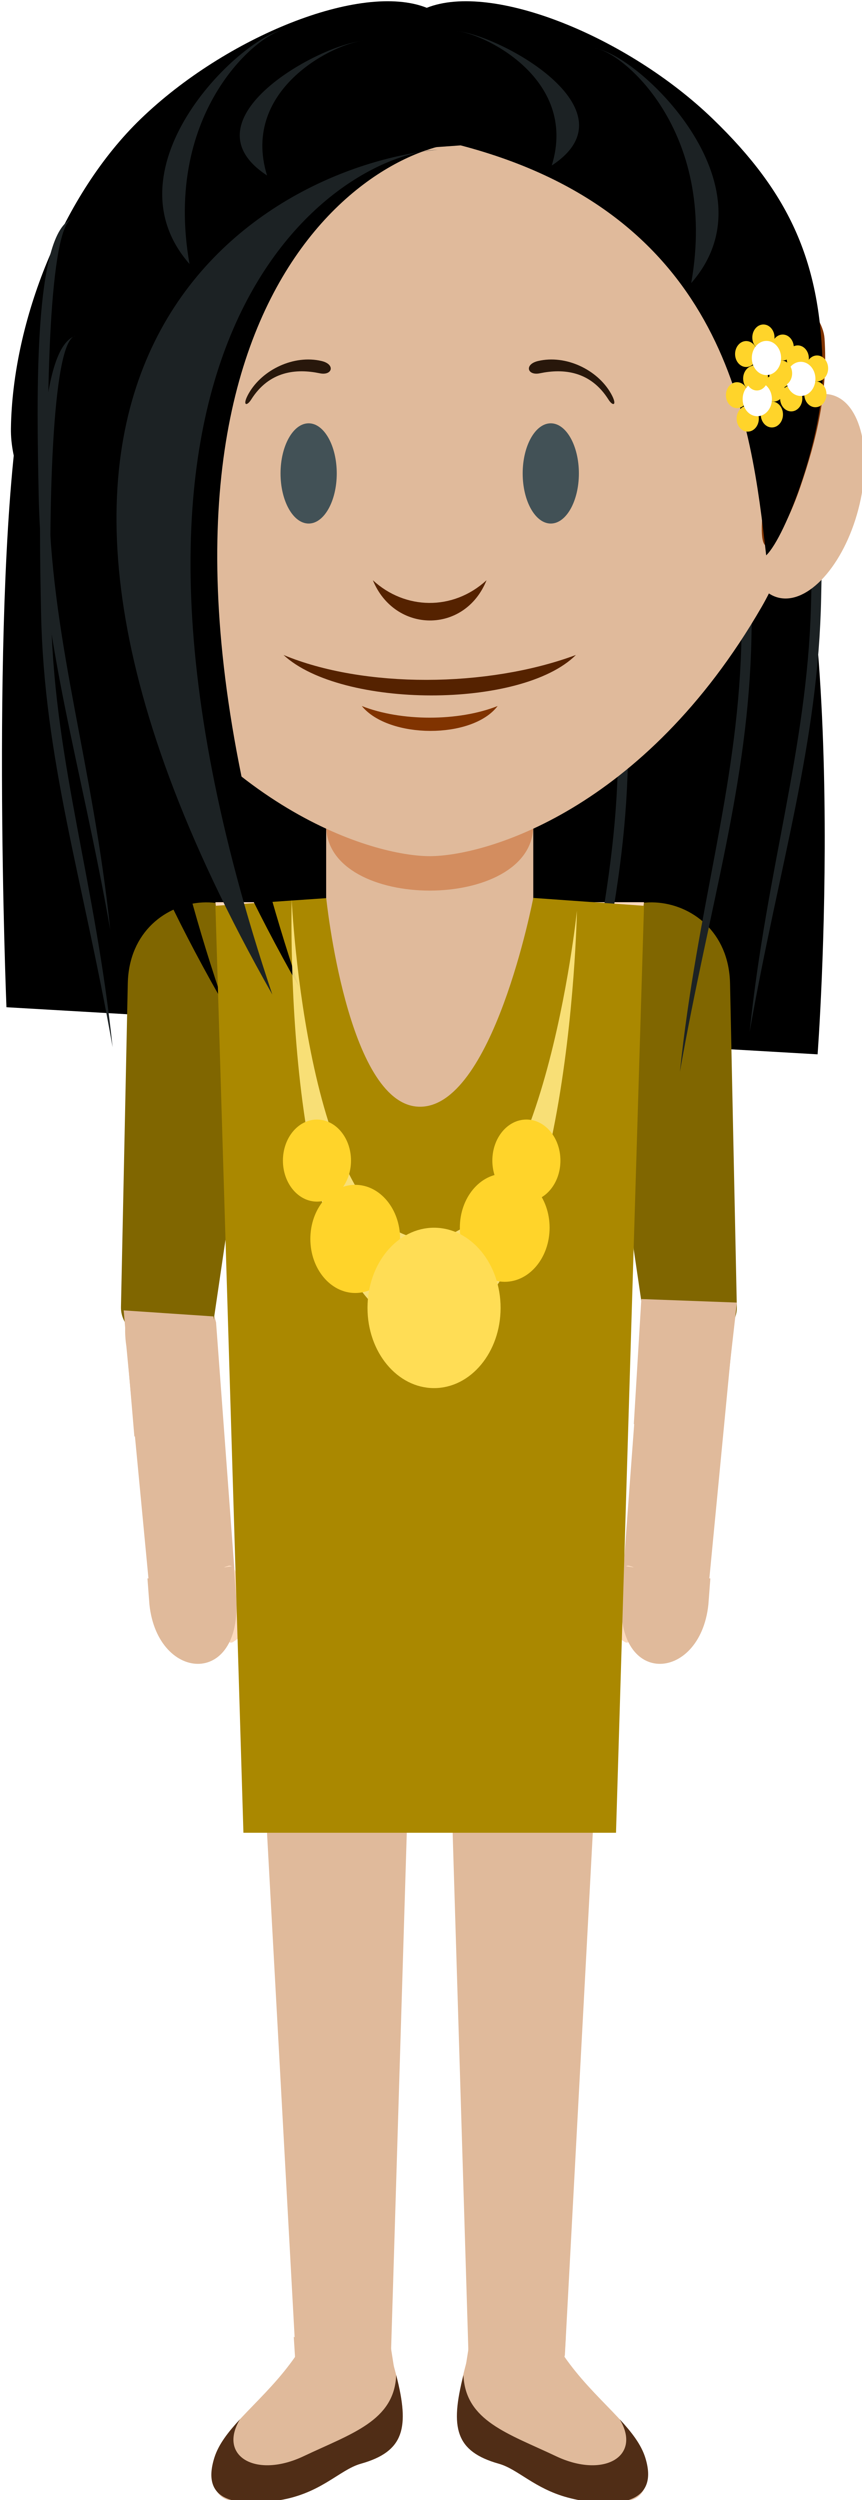 <?xml version="1.0" encoding="UTF-8" standalone="no"?>
<!-- Created with Inkscape (http://www.inkscape.org/) -->

<svg
   xmlns:dc="http://purl.org/dc/elements/1.1/"
   xmlns:cc="http://creativecommons.org/ns#"
   xmlns:rdf="http://www.w3.org/1999/02/22-rdf-syntax-ns#"
   xmlns:svg="http://www.w3.org/2000/svg"
   xmlns="http://www.w3.org/2000/svg"
   xmlns:sodipodi="http://sodipodi.sourceforge.net/DTD/sodipodi-0.dtd"
   xmlns:inkscape="http://www.inkscape.org/namespaces/inkscape"
   width="22.648mm"
   height="65.617mm"
   viewBox="0 0 80.25 232.5"
   id="svg12295"
   version="1.1"
   inkscape:version="0.92.1 r"
   sodipodi:docname="paula.svg"
   inkscape:export-filename="/home/fundacion/Documentos/Megamente/img/quien-soy/ejercicio34/paula.png"
   inkscape:export-xdpi="95.999992"
   inkscape:export-ydpi="95.999992">
  <defs
     id="defs12297">
    <filter
       height="1.031"
       y="-0.016"
       width="1.02"
       x="-0.01"
       id="filter4220-3"
       style="color-interpolation-filters:sRGB"
       inkscape:collect="always">
      <feGaussianBlur
         id="feGaussianBlur4222-5"
         stdDeviation="0.255"
         inkscape:collect="always" />
    </filter>
  </defs>
  <sodipodi:namedview
     id="base"
     pagecolor="#ffffff"
     bordercolor="#666666"
     borderopacity="1.0"
     inkscape:pageopacity="0.0"
     inkscape:pageshadow="2"
     inkscape:zoom="0.7"
     inkscape:cx="-18.930623"
     inkscape:cy="134.6397"
     inkscape:document-units="px"
     inkscape:current-layer="layer1"
     showgrid="false"
     fit-margin-top="0"
     fit-margin-left="0"
     fit-margin-right="0"
     fit-margin-bottom="0"
     inkscape:window-width="1366"
     inkscape:window-height="699"
     inkscape:window-x="0"
     inkscape:window-y="32"
     inkscape:window-maximized="1" />
  <g
     inkscape:label="Capa 1"
     inkscape:groupmode="layer"
     id="layer1"
     transform="translate(-305.638,-417.713)">
    <g
       id="g240"
       transform="matrix(1.25,0,0,-1.25,376.372,394.785)"
       style="fill:#e3687f;fill-opacity:1" />
    <g
       id="g1253"
       transform="matrix(1.6,0,0,1.6,-247.583,-204.128)"
       style="stroke-width:0.625">
      <g
         style="stroke-width:1.363"
         transform="matrix(0.459,0,0,0.459,187.172,289.051)"
         id="g4697">
        <path
           style="fill:#000000;fill-opacity:1;fill-rule:evenodd;stroke:none;stroke-width:1.363px;stroke-linecap:butt;stroke-linejoin:miter;stroke-opacity:1"
           d="m 396.297,231.185 c -22.375,2.83 -44.649,14.847 -48.14,36.502 -3.945,24.469 -1.825,76.852 -1.825,76.852 l 102.827,5.966 c 0,0 4.481,-59.343 -6.517,-82.53 -9.739,-20.531 -23.97,-39.62 -46.345,-36.79 z"
           id="path6422"
           inkscape:connector-curvature="0"
           sodipodi:nodetypes="zsccaz" />
        <g
           id="g176"
           transform="matrix(1.25,0,0,-1.25,375.269,416.28)"
           style="fill:#e0ba9b;fill-opacity:1;stroke-width:1.363">
          <path
             d="m 0,0 -1.891,25.454 c -1.634,6.744 -10.373,5.938 -9.096,-2.424 l 2.31,-24.253 z"
             style="fill:#e0ba9b;fill-opacity:1;fill-rule:evenodd;stroke:none;stroke-width:1.363"
             id="path178"
             inkscape:connector-curvature="0" />
        </g>
        <g
           id="g180"
           transform="matrix(1.25,0,0,-1.25,424.501,416.28)"
           style="fill:#e0ba9b;fill-opacity:1;stroke-width:1.363">
          <path
             d="m 0,0 1.891,25.454 c 1.636,6.744 10.463,6.593 9.185,-1.768 L 8.677,-1.223 Z"
             style="fill:#e0ba9b;fill-opacity:1;fill-rule:evenodd;stroke:none;stroke-width:1.363"
             id="path182"
             inkscape:connector-curvature="0" />
        </g>
        <g
           id="g188"
           transform="matrix(1.25,0,0,-1.25,379.069,340.187)"
           style="fill:#806600;fill-opacity:1;stroke-width:1.363">
          <path
             d="m 0,0 -5.284,-35.936 c -0.644,-4.383 -9.376,-1.982 -9.292,2.069 l 0.691,32.788 C -13.664,9.472 1.457,9.906 0,0"
             style="fill:#806600;fill-opacity:1;fill-rule:evenodd;stroke:none;stroke-width:1.363"
             id="path190"
             inkscape:connector-curvature="0" />
        </g>
        <g
           id="g192"
           transform="matrix(1.25,0,0,-1.25,420.701,340.187)"
           style="fill:#806600;fill-opacity:1;stroke-width:1.363">
          <path
             d="m 0,0 5.284,-35.936 c 0.644,-4.383 9.376,-1.982 9.292,2.07 L 13.887,-1.079 C 13.665,9.471 -1.457,9.906 0,0"
             style="fill:#806600;fill-opacity:1;fill-rule:evenodd;stroke:none;stroke-width:1.363"
             id="path194"
             inkscape:connector-curvature="0" />
        </g>
        <g
           style="stroke-width:1.363"
           id="g196"
           transform="matrix(1.25,0,0,-1.25,427.154,331.238)">
          <path
             d="m 0,0 -8.326,-62.257 h -13.705 -14.2 L -43.465,0 Z"
             style="fill:#fcdabe;fill-opacity:1;fill-rule:evenodd;stroke:none;stroke-width:1.363"
             id="path198"
             inkscape:connector-curvature="0" />
        </g>
        <g
           id="g200"
           transform="matrix(1.25,0,0,-1.25,382.992,515.345)"
           style="fill:#e0ba9b;fill-opacity:1;stroke-width:1.363">
          <path
             d="m 0,0 c -3.09,-4.474 -7.206,-7.048 -8.235,-10.275 -0.581,-1.826 -0.148,-4.133 1.706,-4.363 7.978,-0.987 10.297,2.933 13.139,3.729 C 11.522,-9.531 11.647,-6.706 9.661,0 7.673,6.706 2.487,4.185 0,0"
             style="fill:#e0ba9b;fill-opacity:1;fill-rule:evenodd;stroke:none;stroke-width:1.363"
             id="path202"
             inkscape:connector-curvature="0" />
        </g>
        <g
           id="g204"
           transform="matrix(1.25,0,0,-1.25,377.17,409.059)"
           style="fill:#e0ba9b;fill-opacity:1;stroke-width:1.363">
          <path
             d="M 0,0 H 36.508 L 31.958,-84.992 22.19,-85.028 l -1.965,64.67 c -0.155,5.128 -3.786,5.158 -3.942,0 l -1.964,-64.67 H 4.658 Z"
             style="fill:#e0ba9b;fill-opacity:1;fill-rule:evenodd;stroke:none;stroke-width:1.363"
             id="path206"
             inkscape:connector-curvature="0"
             sodipodi:nodetypes="ccccccccc" />
        </g>
        <g
           style="stroke-width:1.363"
           id="g208"
           transform="matrix(1.25,0,0,-1.25,425.42,415.323)">
          <path
             d="m 0,0 v 0 c -0.352,0.237 -0.793,-0.239 -0.825,-0.656 l -0.46,-6.162 c -0.032,-0.417 0.369,-0.624 0.721,-0.861 V -7.68 c 0.353,-0.237 0.793,0.239 0.825,0.657 l 0.46,6.161 C 0.753,-0.445 0.424,-0.056 0,0"
             style="fill:#fcdabe;fill-opacity:1;fill-rule:evenodd;stroke:none;stroke-width:1.363"
             id="path210"
             inkscape:connector-curvature="0" />
        </g>
        <g
           id="g212"
           transform="matrix(1.25,0,0,-1.25,424.369,418.617)"
           style="fill:#e0ba9b;fill-opacity:1;stroke-width:1.363">
          <path
             d="M 0,0 0.202,2.65 8.956,1.39 8.755,-1.26 C 7.907,-9.239 -0.993,-9.688 0,0"
             style="fill:#e0ba9b;fill-opacity:1;fill-rule:evenodd;stroke:none;stroke-width:1.363"
             id="path214"
             inkscape:connector-curvature="0" />
        </g>
        <g
           id="g216"
           transform="matrix(1.25,0,0,-1.25,399.987,289.062)"
           style="fill:#e0ba9b;fill-opacity:1;stroke-width:1.363">
          <path
             d="m 0,0 v 0 c 5.778,0 10.504,-4.726 10.504,-10.503 v -22.805 c 0,-5.777 -4.44,-20.503 -13.647,-18.217 C -8.749,-50.134 -10.502,-39.085 -10.502,-33.308 v 22.805 C -10.502,-4.726 -5.776,0 0,0"
             style="fill:#e0ba9b;fill-opacity:1;fill-rule:evenodd;stroke:none;stroke-width:1.363"
             id="path218"
             inkscape:connector-curvature="0"
             sodipodi:nodetypes="ccsssssc" />
        </g>
        <g
           id="g220"
           transform="matrix(1.25,0,0,-1.25,413.116,321.548)"
           style="fill:#d38d5f;stroke-width:1.363">
          <path
             d="M 0,0 V 0 C 0,-8.77 -21.005,-8.77 -21.005,0 -21.005,8.769 0,8.769 0,0"
             style="fill:#d38d5f;fill-opacity:1;fill-rule:evenodd;stroke:none;stroke-width:1.363"
             id="path222"
             inkscape:connector-curvature="0" />
        </g>
        <path
           d="m 436.402,262.653 c 5.111,1.572 4.602,23.264 4.371,35.029 -0.364,18.592 -5.283,33.654 -9.071,55.043 2.179,-20.802 7.244,-35.699 7.777,-53.817 0.357,-12.123 0.056,-35.765 -3.078,-36.256 z"
           style="fill:#1c2224;fill-opacity:1;fill-rule:evenodd;stroke:none;stroke-width:1.363"
           id="path322-5-3-5"
           inkscape:connector-curvature="0"
           sodipodi:nodetypes="cacac" />
        <path
           d="m 420.745,278.31 c 5.111,1.572 4.602,23.264 4.371,35.029 -0.364,18.592 -5.283,33.654 -9.071,55.043 2.179,-20.802 7.244,-35.699 7.777,-53.817 0.357,-12.123 0.056,-35.765 -3.078,-36.256 z"
           style="fill:#1c2224;fill-opacity:1;fill-rule:evenodd;stroke:none;stroke-width:1.363"
           id="path322-5-3-6"
           inkscape:connector-curvature="0"
           sodipodi:nodetypes="cacac" />
        <g
           id="g224"
           transform="matrix(1.25,0,0,-1.25,399.987,221.035)"
           style="fill:#e0ba9b;fill-opacity:1;stroke-width:1.363">
          <path
             d="M 0,0 C -45.955,0 -42.435,-43.08 -33.667,-58.237 -21.701,-78.922 -5.608,-83.499 0,-83.499 c 5.61,0 21.703,4.577 33.669,25.262 C 42.437,-43.08 45.956,0 0,0"
             style="fill:#e0ba9b;fill-opacity:1;fill-rule:evenodd;stroke:none;stroke-width:1.363"
             id="path226"
             inkscape:connector-curvature="0" />
        </g>
        <g
           style="stroke-width:1.363"
           id="g228"
           transform="matrix(1.25,0,0,-1.25,374.35,415.324)">
          <path
             d="m 0,0 0.002,0.001 c 0.351,0.238 0.791,-0.239 0.823,-0.656 l 0.46,-6.162 C 1.317,-7.234 0.916,-7.441 0.564,-7.678 v -0.001 c -0.353,-0.237 -0.793,0.239 -0.825,0.657 l -0.46,6.161 C -0.752,-0.444 -0.424,-0.056 0,0"
             style="fill:#fcdabe;fill-opacity:1;fill-rule:evenodd;stroke:none;stroke-width:1.363"
             id="path230"
             inkscape:connector-curvature="0" />
        </g>
        <g
           id="g232"
           transform="matrix(1.25,0,0,-1.25,375.401,418.617)"
           style="fill:#e0ba9b;fill-opacity:1;stroke-width:1.363">
          <path
             d="M 0,0 -0.2,2.65 -8.956,1.39 -8.755,-1.26 C -7.907,-9.239 0.993,-9.689 0,0"
             style="fill:#e0ba9b;fill-opacity:1;fill-rule:evenodd;stroke:none;stroke-width:1.363"
             id="path234"
             inkscape:connector-curvature="0" />
        </g>
        <g
           id="g236"
           transform="matrix(1.25,0,0,-1.25,437.908,339.804)"
           style="fill:#e0ba9b;fill-opacity:1;stroke-width:1.363">
          <path
             d="M -11.112,-5.051 -15.704,-15.296 -16.077,-12.022 -12.082,-55.404 H -48.59 l 0.396,41.111 0.022,3.607 -0.34,12.285 c 17.853,-5.433 15.206,-7.278 39.482,3.726"
             style="fill:#e0ba9b;fill-opacity:1;fill-rule:evenodd;stroke:none;stroke-width:1.363"
             id="path238"
             inkscape:connector-curvature="0"
             sodipodi:nodetypes="ccccccccc" />
        </g>
        <g
           id="g244"
           transform="matrix(1.25,0,0,-1.25,417.008,515.345)"
           style="fill:#e0ba9b;fill-opacity:1;stroke-width:1.363">
          <path
             d="m 0,0 c 3.092,-4.474 7.208,-7.048 8.237,-10.275 0.581,-1.826 0.148,-4.133 -1.706,-4.363 -7.979,-0.987 -10.298,2.933 -13.139,3.729 -4.912,1.378 -4.894,4.882 -2.908,11.588 C -2.278,-0.83 -3.664,-0.458 0,0"
             style="fill:#e0ba9b;fill-opacity:1;fill-rule:evenodd;stroke:none;stroke-width:1.363"
             id="path246"
             inkscape:connector-curvature="0"
             sodipodi:nodetypes="cccccc" />
        </g>
        <path
           d="m 445.241,257.602 c 5.111,1.572 4.602,23.264 4.371,35.029 -0.364,18.592 -5.283,33.654 -9.071,55.043 2.179,-20.802 7.244,-35.699 7.777,-53.817 0.357,-12.123 0.056,-35.765 -3.078,-36.256 z"
           style="fill:#1c2224;fill-opacity:1;fill-rule:evenodd;stroke:none;stroke-width:1.363"
           id="path322-5-3"
           inkscape:connector-curvature="0"
           sodipodi:nodetypes="cacac" />
        <g
           id="g252"
           transform="matrix(1.25,0,0,-1.25,450.926,266.993)"
           style="fill:#e0ba9b;fill-opacity:1;stroke-width:1.363">
          <path
             d="M 0,0 C -2.988,0.742 -6.619,-3.255 -8.109,-8.928 -9.6,-14.6 -8.385,-19.8 -5.395,-20.542 c 2.988,-0.743 6.619,3.255 8.109,8.928 C 4.205,-5.942 2.99,-0.742 0,0"
             style="fill:#e0ba9b;fill-opacity:1;fill-rule:evenodd;stroke:none;stroke-width:1.363"
             id="path254"
             inkscape:connector-curvature="0" />
        </g>
        <g
           style="stroke-width:1.363"
           id="g256"
           transform="matrix(1.25,0,0,-1.25,415.335,283.289)">
          <path
             d="m 0,0 c 1.569,0 2.85,2.28 2.85,5.077 0,2.797 -1.281,5.078 -2.85,5.078 -1.569,0 -2.85,-2.281 -2.85,-5.078 C -2.85,2.28 -1.569,0 0,0"
             style="fill:#425156;fill-opacity:1;fill-rule:evenodd;stroke:none;stroke-width:1.363"
             id="path258"
             inkscape:connector-curvature="0" />
        </g>
        <g
           style="stroke-width:1.363"
           id="g260"
           transform="matrix(1.25,0,0,-1.25,384.641,283.289)">
          <path
             d="m 0,0 c 1.569,0 2.85,2.28 2.85,5.077 0,2.797 -1.281,5.078 -2.85,5.078 -1.569,0 -2.851,-2.281 -2.851,-5.078 C -2.851,2.28 -1.569,0 0,0"
             style="fill:#425156;fill-opacity:1;fill-rule:evenodd;stroke:none;stroke-width:1.363"
             id="path262"
             inkscape:connector-curvature="0" />
        </g>
        <g
           id="g264"
           transform="matrix(1.25,0,0,-1.25,418.522,299.93)"
           style="fill:#552200;stroke-width:1.363">
          <path
             d="M 0,0 C -5.526,-5.502 -23.795,-5.431 -29.655,0 -21.523,-3.389 -8.977,-3.339 0,0"
             style="fill:#552200;fill-opacity:1;fill-rule:evenodd;stroke:none;stroke-width:1.363"
             id="path266"
             inkscape:connector-curvature="0" />
        </g>
        <g
           id="g268"
           transform="matrix(1.25,0,0,-1.25,407.193,290.467)"
           style="fill:#552200;stroke-width:1.363">
          <path
             d="M 0,0 C -2.212,-5.484 -9.317,-5.388 -11.529,0 -8.29,-2.995 -3.414,-3.135 0,0"
             style="fill:#552200;fill-opacity:1;fill-rule:evenodd;stroke:none;stroke-width:1.363"
             id="path270"
             inkscape:connector-curvature="0" />
        </g>
        <g
           id="g272"
           transform="matrix(1.25,0,0,-1.25,365.439,256.097)"
           style="fill:#803300;fill-opacity:1;stroke-width:1.363">
          <path
             d="m 0,0 c -6.959,-6.098 -6.52,-14.909 -6.048,-21.018 0.474,-6.109 -2.215,-1.798 -3.861,2.992 -1.645,4.79 -2.819,9.617 -2.448,15.023 C -11.989,2.403 3.319,11.057 0,0"
             style="fill:#803300;fill-opacity:1;fill-rule:evenodd;stroke:none;stroke-width:1.363"
             id="path274"
             inkscape:connector-curvature="0" />
        </g>
        <g
           id="g276"
           transform="matrix(1.25,0,0,-1.25,434.589,256.097)"
           style="fill:#803300;fill-opacity:1;stroke-width:1.363">
          <path
             d="m 0,0 c 6.959,-6.098 6.522,-14.909 6.048,-21.018 -0.472,-6.109 2.217,-1.798 3.861,2.992 1.647,4.79 2.819,9.617 2.45,15.023 C 11.991,2.403 -3.318,11.057 0,0"
             style="fill:#803300;fill-opacity:1;fill-rule:evenodd;stroke:none;stroke-width:1.363"
             id="path278"
             inkscape:connector-curvature="0" />
        </g>
        <g
           id="g280"
           transform="matrix(1.25,0,0,-1.25,375.938,523.349)"
           style="fill:#502d16;stroke-width:1.363">
          <path
             d="m 0,0 c -1.201,-1.3 -2.163,-2.529 -2.591,-3.872 -1.503,-4.717 2.698,-4.841 6.13,-4.398 4.576,0.59 6.485,3.14 8.715,3.764 4.412,1.239 4.962,3.644 3.587,8.982 C 15.652,-0.181 11.296,-1.447 6.46,-3.741 1.623,-6.036 -2.276,-3.764 0,0"
             style="fill:#502d16;fill-opacity:1;fill-rule:evenodd;stroke:none;stroke-width:1.363"
             id="path282"
             inkscape:connector-curvature="0" />
        </g>
        <g
           id="g284"
           transform="matrix(1.25,0,0,-1.25,424.067,523.349)"
           style="fill:#502d16;stroke-width:1.363">
          <path
             d="m 0,0 c 1.201,-1.3 2.163,-2.529 2.591,-3.872 1.72,-5.4 -4.411,-4.992 -7.877,-4.053 -3.36,0.911 -5.044,2.881 -6.966,3.419 -4.412,1.239 -4.964,3.644 -3.589,8.982 0.189,-4.657 4.545,-5.923 9.381,-8.217 C -1.623,-6.036 2.276,-3.764 0,0"
             style="fill:#502d16;fill-opacity:1;fill-rule:evenodd;stroke:none;stroke-width:1.363"
             id="path286"
             inkscape:connector-curvature="0" />
        </g>
        <g
           id="g288"
           transform="matrix(1.25,0,0,-1.25,408.598,306.395)"
           style="fill:#803300;stroke-width:1.363">
          <path
             d="M 0,0 C -2.566,-3.388 -11.055,-3.335 -13.776,0 -9.806,-1.571 -3.969,-1.577 0,0"
             style="fill:#803300;fill-opacity:1;fill-rule:evenodd;stroke:none;stroke-width:1.363"
             id="path290"
             inkscape:connector-curvature="0" />
        </g>
        <g
           id="g292"
           transform="matrix(1.25,0,0,-1.25,413.729,262.705)"
           style="fill:#28170b;fill-opacity:1;stroke-width:1.363">
          <path
             d="m 0,0 c 2.795,0.658 6.007,-0.865 7.383,-3.288 0.691,-1.214 0.22,-1.36 -0.249,-0.617 -1.82,2.886 -4.548,3.162 -6.959,2.66 C -1.1,-1.51 -1.43,-0.336 0,0"
             style="fill:#28170b;fill-opacity:1;fill-rule:evenodd;stroke:none;stroke-width:1.363"
             id="path294"
             inkscape:connector-curvature="0" />
        </g>
        <g
           id="g296"
           transform="matrix(1.25,0,0,-1.25,386.274,262.705)"
           style="fill:#28170b;fill-opacity:1;stroke-width:1.363">
          <path
             d="m 0,0 c -2.795,0.658 -6.007,-0.865 -7.385,-3.288 -0.689,-1.214 -0.218,-1.36 0.251,-0.617 1.82,2.886 4.548,3.162 6.957,2.66 C 1.1,-1.51 1.43,-0.336 0,0"
             style="fill:#28170b;fill-opacity:1;fill-rule:evenodd;stroke:none;stroke-width:1.363"
             id="path298"
             inkscape:connector-curvature="0" />
        </g>
        <g
           id="g300"
           transform="matrix(1.25,0,0,-1.25,373.862,397.327)"
           style="fill:#e0ba9b;fill-opacity:1;stroke-width:1.363">
          <path
             d="M -0.202,-0.354 -1.024,10.906 l -9.111,0.612 1.084,-12.772 8.847,0.345 z"
             style="fill:#e0ba9b;fill-opacity:1;fill-rule:evenodd;stroke:none;stroke-width:1.363"
             id="path302"
             inkscape:connector-curvature="0"
             sodipodi:nodetypes="cccccc" />
        </g>
        <g
           id="g304"
           transform="matrix(1.25,0,0,-1.25,425.861,397.327)"
           style="fill:#e0ba9b;fill-opacity:1;stroke-width:1.363">
          <path
             d="M 0,0 0.762,12.668 10.455,12.31 8.976,-0.699 Z"
             style="fill:#e0ba9b;fill-opacity:1;fill-rule:evenodd;stroke:none;stroke-width:1.363"
             id="path306"
             inkscape:connector-curvature="0"
             sodipodi:nodetypes="ccccc" />
        </g>
        <g
           id="g312"
           transform="matrix(1.33,0,0,-1.524,399.615,238.935)"
           style="fill:#000000;fill-opacity:1;stroke-width:1.363">
          <path
             d="m 3.229,2.32 c 25.475,-5.826 27.669,-23.098 29.122,-34.068 1.879,1.579 5.474,10.002 5.386,15.346 C 37.591,-7.499 34.689,-1.73 27.259,4.524 19.164,11.34 6.252,15.928 0,13.751 -6.252,15.928 -19.164,11.34 -27.259,4.524 c -7.43,-6.254 -12.231,-16.829 -12.377,-25.732 -0.088,-5.344 5.596,-11.447 7.475,-13.026 1.453,10.97 7.258,30.562 32.731,36.388"
             style="fill:#000000;fill-opacity:1;fill-rule:evenodd;stroke:none;stroke-width:1.363"
             id="path314"
             inkscape:connector-curvature="0"
             sodipodi:nodetypes="ccccccccc" />
        </g>
        <g
           id="g316"
           transform="matrix(1.25,0,0,-1.25,373.432,342.842)"
           style="fill:#000000;fill-opacity:1;stroke-width:1.363">
          <path
             d="m 0,0 c -22.253,66.233 10.575,84.984 21.308,85.508 -17.892,-1.717 -57.722,-21.754 -21.451,-85.651"
             style="fill:#000000;fill-opacity:1;fill-rule:evenodd;stroke:none;stroke-width:1.363"
             id="path318"
             inkscape:connector-curvature="0"
             sodipodi:nodetypes="ccc" />
        </g>
        <path
           style="fill:#e0ba9b;fill-opacity:1;fill-rule:evenodd;stroke:none;stroke-width:1.363px;stroke-linecap:butt;stroke-linejoin:miter;stroke-opacity:1"
           d="m 395.611,517.724 c 0,0 -6.051,1.707 -8.929,0.893 -1.512,-0.428 -3.75,-2.857 -3.75,-2.857 l -0.179,-2.857 c 0,0 3.062,2.028 4.821,2.321 2.483,0.414 7.5,-0.893 7.5,-0.893 z"
           id="path13145"
           inkscape:connector-curvature="0"
           sodipodi:nodetypes="caccacc" />
        <path
           style="fill:#e0ba9b;fill-opacity:1;fill-rule:evenodd;stroke:none;stroke-width:1.363px;stroke-linecap:butt;stroke-linejoin:miter;stroke-opacity:1"
           d="m 404.38,517.724 c 0,0 6.051,1.707 8.929,0.893 1.512,-0.428 3.75,-2.857 3.75,-2.857 l 0.179,-2.857 c 0,0 -3.062,2.028 -4.821,2.321 -2.483,0.414 -7.5,-0.893 -7.5,-0.893 z"
           id="path13145-3"
           inkscape:connector-curvature="0"
           sodipodi:nodetypes="caccacc" />
        <g
           id="g320-7"
           transform="matrix(-0.658,0,0,-1.25,356.329,344.504)"
           style="fill:#1c2224;fill-opacity:1;stroke-width:1.363">
          <path
             d="M 1.883,67.986 C 9.651,66.729 8.876,49.375 8.526,39.963 7.972,25.09 0.496,13.04 -5.26,-4.071 -1.948,12.57 5.75,24.488 6.56,38.982 c 0.542,9.699 0.085,28.612 -4.677,29.004 z"
             style="fill:#1c2224;fill-opacity:1;fill-rule:evenodd;stroke:none;stroke-width:1.363"
             id="path322-5"
             inkscape:connector-curvature="0"
             sodipodi:nodetypes="cacac" />
        </g>
        <g
           id="g308"
           transform="matrix(1.25,0,0,-2.309,372.822,331.695)"
           style="fill:#aa8800;fill-opacity:1;stroke-width:1.363">
          <path
             d="M 0,0 1.666,-29.819 2.84,-50.838 H 40.626 L 41.753,-30.629 43.465,0 32.235,0.432 c 0,0 -4.117,-11.658 -11.683,-11.449 C 13.366,-10.819 11.239,0.42 11.239,0.42 Z"
             style="fill:#aa8800;fill-opacity:1;fill-rule:evenodd;stroke:none;stroke-width:1.363"
             id="path310"
             inkscape:connector-curvature="0"
             sodipodi:nodetypes="cccccccacc" />
        </g>
        <path
           d="m 404.389,235.009 c -22.365,2.146 -66.35,27.014 -20.966,106.974 -27.772,-82.702 7.548,-106.319 20.966,-106.974 z"
           style="fill:#000000;fill-opacity:1;fill-rule:evenodd;stroke:none;stroke-width:1.363"
           id="path322-6"
           inkscape:connector-curvature="0"
           sodipodi:nodetypes="ccc" />
        <g
           id="g320"
           transform="matrix(-1.25,0,0,-1.25,379.991,342.842)"
           style="fill:#1c2224;fill-opacity:1;stroke-width:1.363">
          <path
             d="M -16.808,85.508 C 1.084,83.791 36.272,63.897 -0.036,-0.071 22.182,66.09 -6.074,84.984 -16.808,85.508 Z"
             style="fill:#1c2224;fill-opacity:1;fill-rule:evenodd;stroke:none;stroke-width:1.363"
             id="path322"
             inkscape:connector-curvature="0"
             sodipodi:nodetypes="ccc" />
        </g>
        <g
           id="g320-9-88"
           transform="matrix(-0.3,0,0,-0.3,369.991,254.566)"
           style="fill:#1c2224;stroke-width:1.363">
          <path
             d="M -39.442,112.907 C -21.55,111.19 37.812,55.149 1.504,13.815 13,78.785 -28.708,112.383 -39.442,112.907 Z"
             style="fill:#1c2224;fill-opacity:1;fill-rule:evenodd;stroke:none;stroke-width:1.363"
             id="path322-4-5"
             inkscape:connector-curvature="0"
             sodipodi:nodetypes="ccc" />
        </g>
        <g
           id="g320-9-88-0"
           transform="matrix(0.3,0,0,-0.3,432.685,256.984)"
           style="fill:#1c2224;stroke-width:1.363">
          <path
             d="M -39.442,112.907 C -21.55,111.19 37.812,55.149 1.504,13.815 13,78.785 -28.708,112.383 -39.442,112.907 Z"
             style="fill:#1c2224;fill-opacity:1;fill-rule:evenodd;stroke:none;stroke-width:1.363"
             id="path322-4-5-9"
             inkscape:connector-curvature="0"
             sodipodi:nodetypes="ccc" />
        </g>
        <g
           id="g320-9-88-6"
           transform="matrix(-0.3,0,0,-0.172,379.819,241.587)"
           style="fill:#1c2224;stroke-width:1.363">
          <path
             d="M -39.442,112.907 C -21.55,111.19 37.812,55.149 1.504,13.815 13,78.785 -28.708,112.383 -39.442,112.907 Z"
             style="fill:#1c2224;fill-opacity:1;fill-rule:evenodd;stroke:none;stroke-width:1.363"
             id="path322-4-5-3"
             inkscape:connector-curvature="0"
             sodipodi:nodetypes="ccc" />
        </g>
        <g
           id="g320-9-88-6-8"
           transform="matrix(0.3,0,0,-0.172,415.007,240.324)"
           style="fill:#1c2224;stroke-width:1.363">
          <path
             d="M -39.442,112.907 C -21.55,111.19 37.812,55.149 1.504,13.815 13,78.785 -28.708,112.383 -39.442,112.907 Z"
             style="fill:#1c2224;fill-opacity:1;fill-rule:evenodd;stroke:none;stroke-width:1.363"
             id="path322-4-5-3-5"
             inkscape:connector-curvature="0"
             sodipodi:nodetypes="ccc" />
        </g>
        <g
           style="stroke-width:1.363"
           id="g5766-2-1-2"
           transform="matrix(0.418,0,0,0.418,268.376,91.989)">
          <ellipse
             ry="3.929"
             rx="3.367"
             cy="413.737"
             cx="413.281"
             id="path4225-3-7-0-9-17"
             style="color:#000000;clip-rule:nonzero;display:inline;overflow:visible;visibility:visible;opacity:1;isolation:auto;mix-blend-mode:normal;color-interpolation:sRGB;color-interpolation-filters:linearRGB;solid-color:#000000;solid-opacity:1;fill:#ffd42a;fill-opacity:1;fill-rule:nonzero;stroke:none;stroke-width:0.613;stroke-linecap:round;stroke-linejoin:round;stroke-miterlimit:4;stroke-dasharray:none;stroke-dashoffset:0;stroke-opacity:1;color-rendering:auto;image-rendering:auto;shape-rendering:auto;text-rendering:auto;enable-background:accumulate" />
          <ellipse
             ry="3.929"
             rx="3.367"
             cy="418.761"
             cx="408.056"
             id="path4225-3-7-5-2-4-8"
             style="color:#000000;clip-rule:nonzero;display:inline;overflow:visible;visibility:visible;opacity:1;isolation:auto;mix-blend-mode:normal;color-interpolation:sRGB;color-interpolation-filters:linearRGB;solid-color:#000000;solid-opacity:1;fill:#ffd42a;fill-opacity:1;fill-rule:nonzero;stroke:none;stroke-width:0.613;stroke-linecap:round;stroke-linejoin:round;stroke-miterlimit:4;stroke-dasharray:none;stroke-dashoffset:0;stroke-opacity:1;color-rendering:auto;image-rendering:auto;shape-rendering:auto;text-rendering:auto;enable-background:accumulate" />
          <ellipse
             ry="3.929"
             rx="3.367"
             cy="425.877"
             cx="411.303"
             id="path4225-3-7-5-8-3-7-57"
             style="color:#000000;clip-rule:nonzero;display:inline;overflow:visible;visibility:visible;opacity:1;isolation:auto;mix-blend-mode:normal;color-interpolation:sRGB;color-interpolation-filters:linearRGB;solid-color:#000000;solid-opacity:1;fill:#ffd42a;fill-opacity:1;fill-rule:nonzero;stroke:none;stroke-width:0.613;stroke-linecap:round;stroke-linejoin:round;stroke-miterlimit:4;stroke-dasharray:none;stroke-dashoffset:0;stroke-opacity:1;color-rendering:auto;image-rendering:auto;shape-rendering:auto;text-rendering:auto;enable-background:accumulate" />
          <ellipse
             ry="3.929"
             rx="3.367"
             cy="424.614"
             cx="418.627"
             id="path4225-3-7-5-7-7-8-41"
             style="color:#000000;clip-rule:nonzero;display:inline;overflow:visible;visibility:visible;opacity:1;isolation:auto;mix-blend-mode:normal;color-interpolation:sRGB;color-interpolation-filters:linearRGB;solid-color:#000000;solid-opacity:1;fill:#ffd42a;fill-opacity:1;fill-rule:nonzero;stroke:none;stroke-width:0.613;stroke-linecap:round;stroke-linejoin:round;stroke-miterlimit:4;stroke-dasharray:none;stroke-dashoffset:0;stroke-opacity:1;color-rendering:auto;image-rendering:auto;shape-rendering:auto;text-rendering:auto;enable-background:accumulate" />
          <ellipse
             ry="3.929"
             rx="3.367"
             cy="416.785"
             cx="419.132"
             id="path4225-3-7-5-9-5-4-85"
             style="color:#000000;clip-rule:nonzero;display:inline;overflow:visible;visibility:visible;opacity:1;isolation:auto;mix-blend-mode:normal;color-interpolation:sRGB;color-interpolation-filters:linearRGB;solid-color:#000000;solid-opacity:1;fill:#ffd42a;fill-opacity:1;fill-rule:nonzero;stroke:none;stroke-width:0.613;stroke-linecap:round;stroke-linejoin:round;stroke-miterlimit:4;stroke-dasharray:none;stroke-dashoffset:0;stroke-opacity:1;color-rendering:auto;image-rendering:auto;shape-rendering:auto;text-rendering:auto;enable-background:accumulate" />
          <ellipse
             ry="5.179"
             rx="4.439"
             cy="419.96"
             cx="414.204"
             id="path4225-3-6-9-5-9"
             style="color:#000000;clip-rule:nonzero;display:inline;overflow:visible;visibility:visible;opacity:1;isolation:auto;mix-blend-mode:normal;color-interpolation:sRGB;color-interpolation-filters:linearRGB;solid-color:#000000;solid-opacity:1;fill:#ffffff;fill-opacity:1;fill-rule:nonzero;stroke:none;stroke-width:0.613;stroke-linecap:round;stroke-linejoin:round;stroke-miterlimit:4;stroke-dasharray:none;stroke-dashoffset:0;stroke-opacity:1;color-rendering:auto;image-rendering:auto;shape-rendering:auto;text-rendering:auto;enable-background:accumulate" />
        </g>
        <g
           style="stroke-width:1.363"
           id="g5766-2-1-75"
           transform="matrix(0.418,0,0,0.418,273.891,89.428)">
          <ellipse
             ry="3.929"
             rx="3.367"
             cy="413.737"
             cx="413.281"
             id="path4225-3-7-0-9-3"
             style="color:#000000;clip-rule:nonzero;display:inline;overflow:visible;visibility:visible;opacity:1;isolation:auto;mix-blend-mode:normal;color-interpolation:sRGB;color-interpolation-filters:linearRGB;solid-color:#000000;solid-opacity:1;fill:#ffd42a;fill-opacity:1;fill-rule:nonzero;stroke:none;stroke-width:0.613;stroke-linecap:round;stroke-linejoin:round;stroke-miterlimit:4;stroke-dasharray:none;stroke-dashoffset:0;stroke-opacity:1;color-rendering:auto;image-rendering:auto;shape-rendering:auto;text-rendering:auto;enable-background:accumulate" />
          <ellipse
             ry="3.929"
             rx="3.367"
             cy="418.761"
             cx="408.056"
             id="path4225-3-7-5-2-4-88"
             style="color:#000000;clip-rule:nonzero;display:inline;overflow:visible;visibility:visible;opacity:1;isolation:auto;mix-blend-mode:normal;color-interpolation:sRGB;color-interpolation-filters:linearRGB;solid-color:#000000;solid-opacity:1;fill:#ffd42a;fill-opacity:1;fill-rule:nonzero;stroke:none;stroke-width:0.613;stroke-linecap:round;stroke-linejoin:round;stroke-miterlimit:4;stroke-dasharray:none;stroke-dashoffset:0;stroke-opacity:1;color-rendering:auto;image-rendering:auto;shape-rendering:auto;text-rendering:auto;enable-background:accumulate" />
          <ellipse
             ry="3.929"
             rx="3.367"
             cy="425.877"
             cx="411.303"
             id="path4225-3-7-5-8-3-7-3"
             style="color:#000000;clip-rule:nonzero;display:inline;overflow:visible;visibility:visible;opacity:1;isolation:auto;mix-blend-mode:normal;color-interpolation:sRGB;color-interpolation-filters:linearRGB;solid-color:#000000;solid-opacity:1;fill:#ffd42a;fill-opacity:1;fill-rule:nonzero;stroke:none;stroke-width:0.613;stroke-linecap:round;stroke-linejoin:round;stroke-miterlimit:4;stroke-dasharray:none;stroke-dashoffset:0;stroke-opacity:1;color-rendering:auto;image-rendering:auto;shape-rendering:auto;text-rendering:auto;enable-background:accumulate" />
          <ellipse
             ry="3.929"
             rx="3.367"
             cy="424.614"
             cx="418.627"
             id="path4225-3-7-5-7-7-8-1"
             style="color:#000000;clip-rule:nonzero;display:inline;overflow:visible;visibility:visible;opacity:1;isolation:auto;mix-blend-mode:normal;color-interpolation:sRGB;color-interpolation-filters:linearRGB;solid-color:#000000;solid-opacity:1;fill:#ffd42a;fill-opacity:1;fill-rule:nonzero;stroke:none;stroke-width:0.613;stroke-linecap:round;stroke-linejoin:round;stroke-miterlimit:4;stroke-dasharray:none;stroke-dashoffset:0;stroke-opacity:1;color-rendering:auto;image-rendering:auto;shape-rendering:auto;text-rendering:auto;enable-background:accumulate" />
          <ellipse
             ry="3.929"
             rx="3.367"
             cy="416.785"
             cx="419.132"
             id="path4225-3-7-5-9-5-4-89"
             style="color:#000000;clip-rule:nonzero;display:inline;overflow:visible;visibility:visible;opacity:1;isolation:auto;mix-blend-mode:normal;color-interpolation:sRGB;color-interpolation-filters:linearRGB;solid-color:#000000;solid-opacity:1;fill:#ffd42a;fill-opacity:1;fill-rule:nonzero;stroke:none;stroke-width:0.613;stroke-linecap:round;stroke-linejoin:round;stroke-miterlimit:4;stroke-dasharray:none;stroke-dashoffset:0;stroke-opacity:1;color-rendering:auto;image-rendering:auto;shape-rendering:auto;text-rendering:auto;enable-background:accumulate" />
          <ellipse
             ry="5.179"
             rx="4.439"
             cy="419.96"
             cx="414.204"
             id="path4225-3-6-9-5-64"
             style="color:#000000;clip-rule:nonzero;display:inline;overflow:visible;visibility:visible;opacity:1;isolation:auto;mix-blend-mode:normal;color-interpolation:sRGB;color-interpolation-filters:linearRGB;solid-color:#000000;solid-opacity:1;fill:#ffffff;fill-opacity:1;fill-rule:nonzero;stroke:none;stroke-width:0.613;stroke-linecap:round;stroke-linejoin:round;stroke-miterlimit:4;stroke-dasharray:none;stroke-dashoffset:0;stroke-opacity:1;color-rendering:auto;image-rendering:auto;shape-rendering:auto;text-rendering:auto;enable-background:accumulate" />
        </g>
        <g
           style="stroke-width:1.363"
           id="g5766-2-1-3"
           transform="matrix(0.418,0,0,0.418,269.538,86.78)">
          <ellipse
             ry="3.929"
             rx="3.367"
             cy="413.737"
             cx="413.281"
             id="path4225-3-7-0-9-33"
             style="color:#000000;clip-rule:nonzero;display:inline;overflow:visible;visibility:visible;opacity:1;isolation:auto;mix-blend-mode:normal;color-interpolation:sRGB;color-interpolation-filters:linearRGB;solid-color:#000000;solid-opacity:1;fill:#ffd42a;fill-opacity:1;fill-rule:nonzero;stroke:none;stroke-width:0.613;stroke-linecap:round;stroke-linejoin:round;stroke-miterlimit:4;stroke-dasharray:none;stroke-dashoffset:0;stroke-opacity:1;color-rendering:auto;image-rendering:auto;shape-rendering:auto;text-rendering:auto;enable-background:accumulate" />
          <ellipse
             ry="3.929"
             rx="3.367"
             cy="418.761"
             cx="408.056"
             id="path4225-3-7-5-2-4-86"
             style="color:#000000;clip-rule:nonzero;display:inline;overflow:visible;visibility:visible;opacity:1;isolation:auto;mix-blend-mode:normal;color-interpolation:sRGB;color-interpolation-filters:linearRGB;solid-color:#000000;solid-opacity:1;fill:#ffd42a;fill-opacity:1;fill-rule:nonzero;stroke:none;stroke-width:0.613;stroke-linecap:round;stroke-linejoin:round;stroke-miterlimit:4;stroke-dasharray:none;stroke-dashoffset:0;stroke-opacity:1;color-rendering:auto;image-rendering:auto;shape-rendering:auto;text-rendering:auto;enable-background:accumulate" />
          <ellipse
             ry="3.929"
             rx="3.367"
             cy="425.877"
             cx="411.303"
             id="path4225-3-7-5-8-3-7-04"
             style="color:#000000;clip-rule:nonzero;display:inline;overflow:visible;visibility:visible;opacity:1;isolation:auto;mix-blend-mode:normal;color-interpolation:sRGB;color-interpolation-filters:linearRGB;solid-color:#000000;solid-opacity:1;fill:#ffd42a;fill-opacity:1;fill-rule:nonzero;stroke:none;stroke-width:0.613;stroke-linecap:round;stroke-linejoin:round;stroke-miterlimit:4;stroke-dasharray:none;stroke-dashoffset:0;stroke-opacity:1;color-rendering:auto;image-rendering:auto;shape-rendering:auto;text-rendering:auto;enable-background:accumulate" />
          <ellipse
             ry="3.929"
             rx="3.367"
             cy="424.614"
             cx="418.627"
             id="path4225-3-7-5-7-7-8-8"
             style="color:#000000;clip-rule:nonzero;display:inline;overflow:visible;visibility:visible;opacity:1;isolation:auto;mix-blend-mode:normal;color-interpolation:sRGB;color-interpolation-filters:linearRGB;solid-color:#000000;solid-opacity:1;fill:#ffd42a;fill-opacity:1;fill-rule:nonzero;stroke:none;stroke-width:0.613;stroke-linecap:round;stroke-linejoin:round;stroke-miterlimit:4;stroke-dasharray:none;stroke-dashoffset:0;stroke-opacity:1;color-rendering:auto;image-rendering:auto;shape-rendering:auto;text-rendering:auto;enable-background:accumulate" />
          <ellipse
             ry="3.929"
             rx="3.367"
             cy="416.785"
             cx="419.132"
             id="path4225-3-7-5-9-5-4-88"
             style="color:#000000;clip-rule:nonzero;display:inline;overflow:visible;visibility:visible;opacity:1;isolation:auto;mix-blend-mode:normal;color-interpolation:sRGB;color-interpolation-filters:linearRGB;solid-color:#000000;solid-opacity:1;fill:#ffd42a;fill-opacity:1;fill-rule:nonzero;stroke:none;stroke-width:0.613;stroke-linecap:round;stroke-linejoin:round;stroke-miterlimit:4;stroke-dasharray:none;stroke-dashoffset:0;stroke-opacity:1;color-rendering:auto;image-rendering:auto;shape-rendering:auto;text-rendering:auto;enable-background:accumulate" />
          <ellipse
             ry="5.179"
             rx="4.439"
             cy="419.96"
             cx="414.204"
             id="path4225-3-6-9-5-97"
             style="color:#000000;clip-rule:nonzero;display:inline;overflow:visible;visibility:visible;opacity:1;isolation:auto;mix-blend-mode:normal;color-interpolation:sRGB;color-interpolation-filters:linearRGB;solid-color:#000000;solid-opacity:1;fill:#ffffff;fill-opacity:1;fill-rule:nonzero;stroke:none;stroke-width:0.613;stroke-linecap:round;stroke-linejoin:round;stroke-miterlimit:4;stroke-dasharray:none;stroke-dashoffset:0;stroke-opacity:1;color-rendering:auto;image-rendering:auto;shape-rendering:auto;text-rendering:auto;enable-background:accumulate" />
        </g>
        <path
           d="m 354.788,244.641 c -5.111,1.572 -4.602,23.264 -4.371,35.029 0.364,18.592 5.283,33.654 9.071,55.043 -2.179,-20.802 -7.244,-35.699 -7.777,-53.817 -0.357,-12.123 -0.056,-35.765 3.078,-36.256 z"
           style="fill:#1c2224;fill-opacity:1;fill-rule:evenodd;stroke:none;stroke-width:1.363"
           id="path322-5-3-5-4"
           inkscape:connector-curvature="0"
           sodipodi:nodetypes="cacac" />
      </g>
      <g
         style="stroke-width:3.92"
         inkscape:label="Capa 1"
         id="layer1-6"
         transform="matrix(0.157,0,0,0.162,354.002,302.411)">
        <g
           style="stroke-width:3.92"
           id="g4892"
           transform="matrix(3.747,0,0,3.747,-931.08,-2830.383)"
           inkscape:export-xdpi="90"
           inkscape:export-ydpi="90">
          <path
             sodipodi:nodetypes="cacac"
             inkscape:connector-curvature="0"
             id="path4218-6"
             d="m 263.332,983.575 c 0,0 1.525,32.154 13.214,32.5 11.603,0.343 15,-31.429 15,-31.429 0,0 -0.764,40.338 -15,40 -14.378,-0.342 -13.214,-41.071 -13.214,-41.071 z"
             style="opacity:0.96;fill:#ffe680;fill-rule:evenodd;stroke:none;stroke-width:3.92px;stroke-linecap:butt;stroke-linejoin:miter;stroke-opacity:1;filter:url(#filter4220-3)" />
          <ellipse
             ry="5.179"
             rx="4.439"
             cy="1015.004"
             cx="284.403"
             id="path4225-3-6"
             style="color:#000000;clip-rule:nonzero;display:inline;overflow:visible;visibility:visible;opacity:1;isolation:auto;mix-blend-mode:normal;color-interpolation:sRGB;color-interpolation-filters:linearRGB;solid-color:#000000;solid-opacity:1;fill:#ffd42a;fill-opacity:1;fill-rule:nonzero;stroke:none;stroke-width:1.764;stroke-linecap:round;stroke-linejoin:round;stroke-miterlimit:4;stroke-dasharray:none;stroke-dashoffset:0;stroke-opacity:1;color-rendering:auto;image-rendering:auto;shape-rendering:auto;text-rendering:auto;enable-background:accumulate" />
          <ellipse
             ry="5.179"
             rx="4.439"
             cy="1016.075"
             cx="269.617"
             id="path4225-3"
             style="color:#000000;clip-rule:nonzero;display:inline;overflow:visible;visibility:visible;opacity:1;isolation:auto;mix-blend-mode:normal;color-interpolation:sRGB;color-interpolation-filters:linearRGB;solid-color:#000000;solid-opacity:1;fill:#ffd42a;fill-opacity:1;fill-rule:nonzero;stroke:none;stroke-width:1.764;stroke-linecap:round;stroke-linejoin:round;stroke-miterlimit:4;stroke-dasharray:none;stroke-dashoffset:0;stroke-opacity:1;color-rendering:auto;image-rendering:auto;shape-rendering:auto;text-rendering:auto;enable-background:accumulate" />
          <ellipse
             ry="3.929"
             rx="3.367"
             cy="1008.575"
             cx="265.832"
             id="path4225-3-7"
             style="color:#000000;clip-rule:nonzero;display:inline;overflow:visible;visibility:visible;opacity:1;isolation:auto;mix-blend-mode:normal;color-interpolation:sRGB;color-interpolation-filters:linearRGB;solid-color:#000000;solid-opacity:1;fill:#ffd42a;fill-opacity:1;fill-rule:nonzero;stroke:none;stroke-width:1.764;stroke-linecap:round;stroke-linejoin:round;stroke-miterlimit:4;stroke-dasharray:none;stroke-dashoffset:0;stroke-opacity:1;color-rendering:auto;image-rendering:auto;shape-rendering:auto;text-rendering:auto;enable-background:accumulate" />
          <ellipse
             ry="3.929"
             rx="3.367"
             cy="1008.575"
             cx="286.546"
             id="path4225-3-7-5"
             style="color:#000000;clip-rule:nonzero;display:inline;overflow:visible;visibility:visible;opacity:1;isolation:auto;mix-blend-mode:normal;color-interpolation:sRGB;color-interpolation-filters:linearRGB;solid-color:#000000;solid-opacity:1;fill:#ffd42a;fill-opacity:1;fill-rule:nonzero;stroke:none;stroke-width:1.764;stroke-linecap:round;stroke-linejoin:round;stroke-miterlimit:4;stroke-dasharray:none;stroke-dashoffset:0;stroke-opacity:1;color-rendering:auto;image-rendering:auto;shape-rendering:auto;text-rendering:auto;enable-background:accumulate" />
          <ellipse
             ry="7.679"
             rx="6.582"
             cy="1022.683"
             cx="277.413"
             id="path4225"
             style="color:#000000;clip-rule:nonzero;display:inline;overflow:visible;visibility:visible;opacity:1;isolation:auto;mix-blend-mode:normal;color-interpolation:sRGB;color-interpolation-filters:linearRGB;solid-color:#000000;solid-opacity:1;fill:#ffdd55;fill-opacity:1;fill-rule:nonzero;stroke:none;stroke-width:1.764;stroke-linecap:round;stroke-linejoin:round;stroke-miterlimit:4;stroke-dasharray:none;stroke-dashoffset:0;stroke-opacity:1;color-rendering:auto;image-rendering:auto;shape-rendering:auto;text-rendering:auto;enable-background:accumulate" />
        </g>
      </g>
    </g>
  </g>
</svg>
